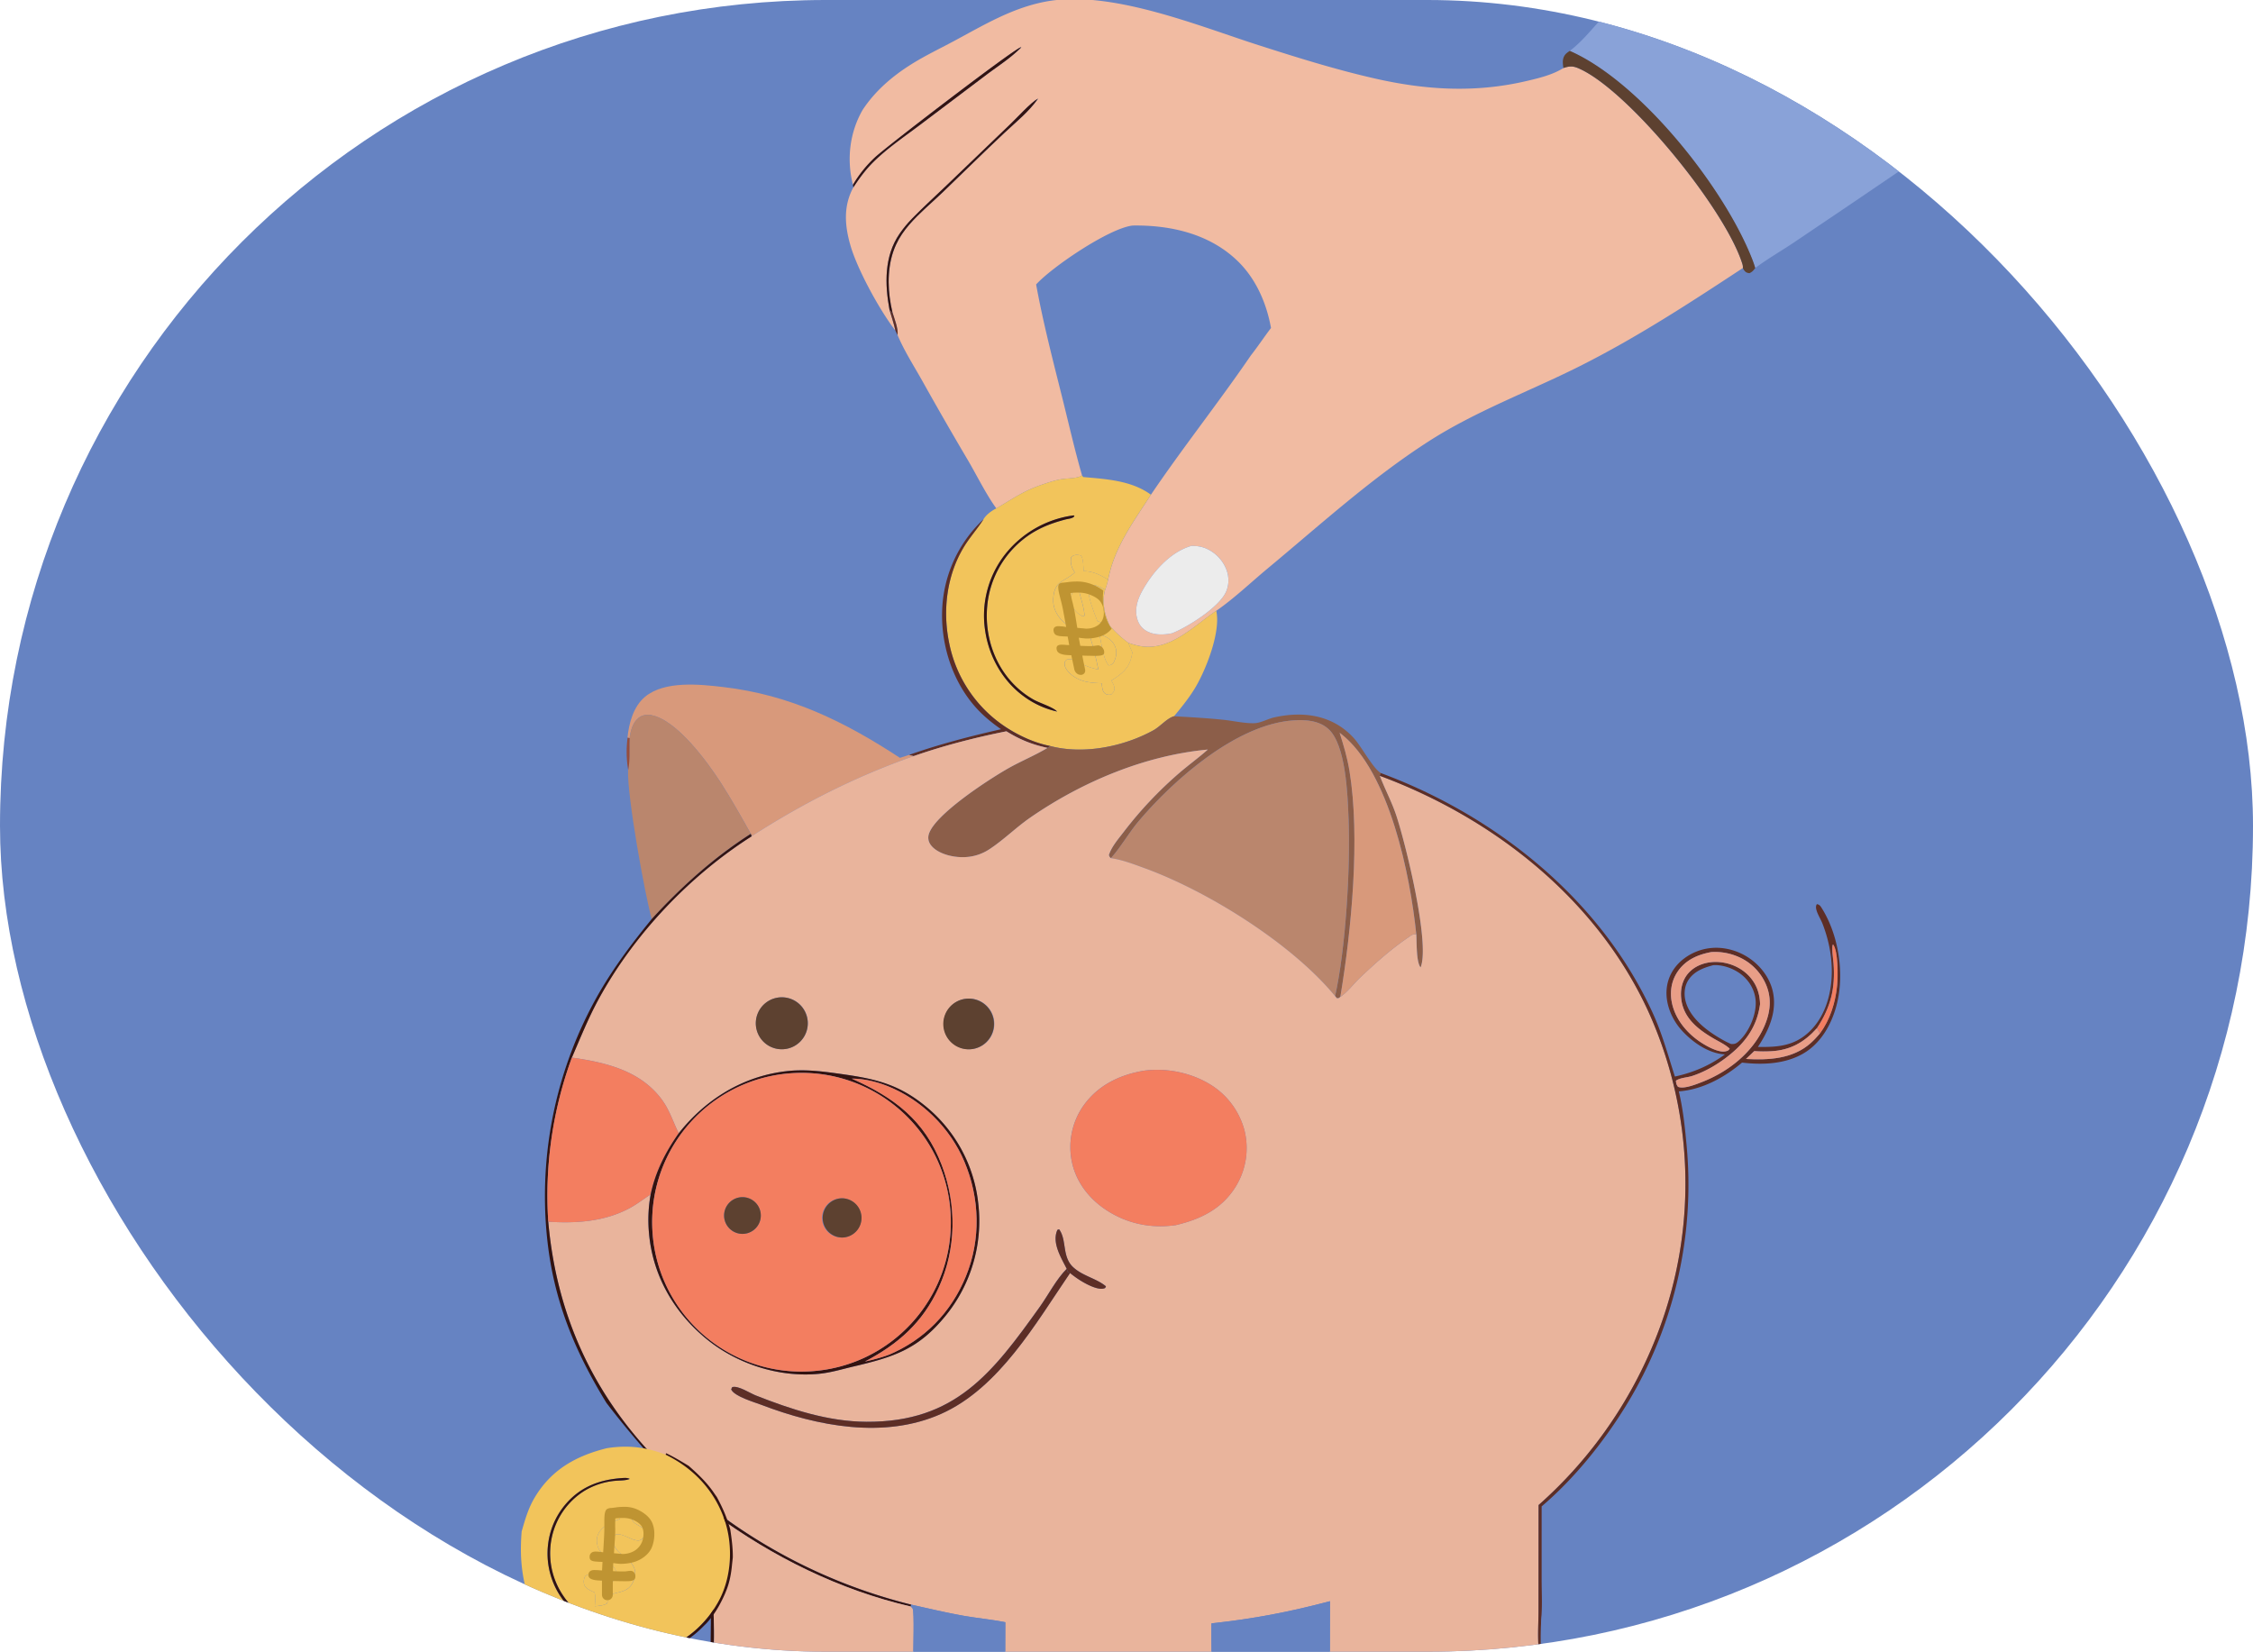 <svg width="251" height="184" fill="none" xmlns="http://www.w3.org/2000/svg"><g clip-path="url(#a)"><rect width="251" height="184" rx="92" fill="#6683C2"/><path d="m174.875 5.672.166-.126c1.396-1.079 2.559-2.65 3.81-3.899l18.194-18.344c2.002-2.013 3.899-4.182 5.961-6.127.432-.408 9.232-7.74 11.933-9.964 5.2-4.282 22.203-16.198 22.635-16.211 4.443-.134-14.849 22.323-10.4 22.329 2.541.003-2.035 2.282.432 2.543 1.686.178 3.058.896 4.104 2.234.511.652.864 1.362 1.005 2.178.371 2.134.162 6.213.175 8.563.03 5.24.203 10.536-.011 15.77-1.082.956-2.379 1.719-3.582 2.514a673.368 673.368 0 0 0-5.718 3.796L206.007 22.86l-6.293 4.246c-1.385.916-2.851 1.763-4.178 2.76-.101-.36-.224-.704-.361-1.052-3.132-7.964-12.455-19.71-20.3-23.143Z" fill="#89A2D8"/><path d="M174.171 7.579c.846-.29 1.23-.2 2.032.193 5.612 2.759 16.091 15.683 17.919 21.673.044.143.053.267.042.416-5.917 3.895-11.783 7.72-18.124 10.908-5.624 2.828-11.598 5-16.905 8.415-6.379 4.104-12.098 9.317-17.923 14.154-1.878 1.56-3.7 3.315-5.71 4.703-2.514 1.685-5.155 4.541-8.489 3.928a9.399 9.399 0 0 1-1.303-.352 13.05 13.05 0 0 1-2.057-1.885c-.608-1.234-.903-2.683-.532-4.03.137-.363.229-.754.336-1.128.677-3.596 2.825-6.45 4.766-9.465 3.569-5.274 7.541-10.263 11.133-15.517.779-.99 1.477-2.051 2.243-3.054-.494-2.742-1.656-5.442-3.67-7.414-3.123-3.058-7.472-4.064-11.731-3.999-2.583.269-8.977 4.597-10.766 6.563.764 4.193 1.838 8.334 2.873 12.466.734 2.93 1.405 5.902 2.24 8.802-.445.351-1.65.32-2.246.419-.857.14-1.717.439-2.534.728-1.815.644-3.13 1.572-4.765 2.533-1.097-1.48-2.245-3.809-3.216-5.451a424.612 424.612 0 0 1-5.08-8.839c-.924-1.637-1.981-3.29-2.709-5.02.065-.798-.333-1.729-.561-2.492-.068-.293-.13-.586-.185-.88-.4-2.191-.371-4.637.574-6.69.376-.817.881-1.546 1.467-2.225 1.135-1.315 2.531-2.46 3.785-3.668 2.271-2.186 4.511-4.396 6.808-6.555 1.29-1.213 2.755-2.377 3.766-3.835-.807.431-2.321 2.124-3.073 2.834l-7.145 6.862c-1.257 1.213-2.562 2.386-3.779 3.638a12.908 12.908 0 0 0-1.428 1.721c-1.733 2.514-1.654 5.629-1.119 8.507.22.754.478 1.515.644 2.282-.04-.054-.079-.108-.119-.16-1.706-2.255-4.1-6.638-4.876-9.295-.644-2.209-.823-4.402.314-6.49.664-1.02 1.365-1.973 2.232-2.832 1.537-1.523 3.401-2.785 5.127-4.086l7.517-5.672c1.31-.98 2.688-1.85 3.84-3.025-.031.006-.063.006-.092.017-1.067.427-14.799 10.945-16.199 12.24-.982.91-1.78 1.921-2.468 3.067-.722-2.831-.37-5.827 1.08-8.35 1.374-2.09 3.276-3.727 5.377-5.05 1.534-.967 3.165-1.743 4.761-2.597 3.313-1.775 6.453-3.686 10.209-4.406 7.181-1.378 16.874 2.636 23.751 4.841 4.294 1.377 8.601 2.726 13.002 3.725 5.649 1.283 11.147 1.608 16.835.279 1.386-.324 2.911-.684 4.131-1.452Zm-41.455 53.237c-2.355.684-4.298 2.91-5.454 5.003-.522.944-.87 2.021-.571 3.097.172.616.528 1.103 1.096 1.404.86.457 1.876.409 2.798.222 1.744-.692 5.184-2.867 5.98-4.56.376-.8.376-1.71.067-2.53a4.246 4.246 0 0 0-2.209-2.325c-.564-.252-1.096-.32-1.707-.31Z" fill="#F1BBA2"/><path d="M95.023 20.587a13.77 13.77 0 0 1 2.469-3.066c1.4-1.296 15.131-11.813 16.198-12.24.029-.012.062-.012.092-.017-1.152 1.174-2.529 2.044-3.84 3.025l-7.517 5.672c-1.726 1.3-3.59 2.563-5.127 4.086-.867.858-1.568 1.813-2.231 2.832l-.044-.292Z" fill="#331310"/><path d="M174.175 7.578c-.043-.315-.1-.643-.039-.958.094-.48.353-.698.751-.95 7.844 3.433 17.167 15.18 20.299 23.143.137.348.26.692.361 1.052-.205.26-.34.439-.658.57-.316-.054-.389-.083-.599-.35-.055-.072-.085-.146-.122-.225a1.083 1.083 0 0 0-.041-.416c-1.828-5.99-12.308-18.915-17.92-21.673-.802-.394-1.186-.482-2.032-.193Z" fill="#5D4130"/><path d="M99.104 34.542c-.535-2.878-.614-5.992 1.118-8.506.425-.614.904-1.19 1.428-1.722 1.218-1.252 2.522-2.425 3.779-3.638l7.145-6.862c.753-.71 2.266-2.402 3.074-2.834-1.012 1.459-2.477 2.622-3.766 3.835-2.297 2.16-4.538 4.37-6.809 6.555-1.254 1.207-2.649 2.353-3.785 3.668-.586.68-1.091 1.408-1.467 2.225-.945 2.053-.974 4.5-.573 6.69.055.294.116.588.184.88l-.328-.29Z" fill="#331310"/><path d="m99.11 34.543.328.29c.228.764.626 1.695.561 2.492l-.246-.5c-.166-.767-.424-1.529-.644-2.282Z" fill="#5D2E26"/><path d="m120.541 52.957.131.185c2.557.226 5.392.385 7.547 1.968-1.942 3.014-4.089 5.869-4.766 9.465-.924-.544-1.63-.921-2.724-.953-.05-.463-.03-1.359-.294-1.728-.252-.083-.571-.121-.826-.008-.138.061-.168.095-.276.182-.095.54-.021 1.002.263 1.471.047.078.084.16.125.241-1.145 1.076-2.335.855-2.386 3.06-.021.9.411 1.742 1.055 2.353.82.778 1.847 1.142 2.93 1.377.437 1.323.76 2.664 1.042 4.027-.664-.163-1.232-.32-1.839-.648-.547-.295-1.045-.627-1.689-.466-.204.203-.255.247-.23.559.045.554.722 1.144 1.156 1.41.911.558 1.928.633 2.969.661.06.38.045.87.361 1.127.214.174.448.172.699.132.208-.22.357-.345.369-.674.01-.286-.216-.639-.353-.886 1.064-.67 1.923-1.284 2.232-2.58.043-.185.081-.37.115-.556-.154-.349-.325-.697-.446-1.059.417.143.868.273 1.302.353 3.334.613 5.975-2.243 8.49-3.929.542 2.362-1.207 6.76-2.465 8.772-.66 1.056-1.443 2.02-2.237 2.977-.043.013-.087.022-.129.039-.777.306-1.434 1.118-2.18 1.53-3.301 1.82-7.787 2.723-11.486 1.747-1.732-.344-3.416-1.112-4.893-2.07a14.597 14.597 0 0 1-6.36-9.387c-.754-3.618-.287-7.57 1.658-10.752.638-1.044 1.454-1.95 2.113-2.972l.051-.08c.301-.514.901-.951 1.426-1.208 1.634-.961 2.949-1.89 4.764-2.533.818-.29 1.677-.588 2.534-.729.597-.098 1.801-.068 2.247-.418Zm-.93 4.458a11.685 11.685 0 0 0-7.756 4.502 11.072 11.072 0 0 0-2.09 8.395c.42 2.831 1.936 5.53 4.255 7.231a9.863 9.863 0 0 0 3.747 1.722c-.393-.469-1.934-.944-2.58-1.306-3.7-2.077-5.582-6.254-5.203-10.42a10.75 10.75 0 0 1 3.915-7.379c1.453-1.188 3.015-1.821 4.812-2.291.29-.076.906-.116.987-.4l-.087-.054Z" fill="#F2C45B"/><path d="M117.764 79.264a9.857 9.857 0 0 1-3.747-1.722c-2.319-1.7-3.835-4.4-4.255-7.23a11.072 11.072 0 0 1 2.09-8.396 11.685 11.685 0 0 1 7.756-4.502l.087.053c-.081.285-.697.325-.987.4-1.797.47-3.359 1.104-4.812 2.292a10.754 10.754 0 0 0-3.916 7.378c-.378 4.167 1.504 8.344 5.204 10.421.646.362 2.187.837 2.58 1.306Z" fill="#331310"/><path d="M111.523 81.235c-.905-.63-1.766-1.32-2.528-2.117-2.759-2.89-4.16-7.072-4.035-11.03a14.562 14.562 0 0 1 4.611-10.244l-.051.08c-.659 1.023-1.475 1.928-2.114 2.973-1.944 3.182-2.411 7.133-1.658 10.752a14.601 14.601 0 0 0 6.36 9.387c1.477.957 3.161 1.726 4.894 2.07l-.303.207c-1.699-.354-3.103-.929-4.579-1.844-3.517.707-6.938 1.582-10.329 2.762l-.518-.132c3.361-1.19 6.779-2.071 10.25-2.864Z" fill="#5D2E26"/><path d="M130.583 70.543c-.923.187-1.939.235-2.798-.222-.569-.302-.925-.788-1.096-1.404-.3-1.076.048-2.153.57-3.097 1.156-2.094 3.099-4.32 5.454-5.003.612-.01 1.144.06 1.707.311a4.245 4.245 0 0 1 2.209 2.325c.309.82.309 1.73-.067 2.529-.796 1.694-4.235 3.87-5.979 4.561Z" fill="#ECECEC"/><path d="M120.739 63.62c1.093.033 1.799.41 2.723.954-.108.374-.199.765-.336 1.129-.49-.256-1.07-.627-1.639-.508-.192.229-.233.36-.216.664.055 1 .633 2.376.988 3.321l1.399.552a12.996 12.996 0 0 0 2.057 1.885c.122.36.292.71.447 1.058-.034.186-.072.371-.115.556-.309 1.296-1.168 1.91-2.232 2.58.136.248.362.6.352.887-.011.328-.161.453-.368.673-.252.04-.486.042-.7-.132-.315-.257-.301-.746-.361-1.127-1.04-.028-2.057-.102-2.968-.66-.435-.266-1.112-.857-1.156-1.41-.026-.313.026-.357.23-.56.644-.16 1.141.172 1.688.466.607.328 1.175.486 1.84.648-.283-1.363-.606-2.704-1.042-4.027-1.084-.234-2.111-.6-2.93-1.377-.645-.61-1.077-1.452-1.056-2.353.052-2.204 1.241-1.984 2.387-3.06-.041-.08-.078-.163-.125-.24-.284-.47-.358-.932-.264-1.472.108-.087.138-.12.277-.182.254-.113.573-.075.825.008.264.37.244 1.265.295 1.728Zm-.797 1.795c-.415.454-.647.82-.62 1.455.023.545.321 1.066.731 1.416.176.15.361.266.563.378l.214-.087c-.068-.99-.462-2.038-.68-3.016l-.208-.146Zm2.539 5.256c.223.877.431 2.811 1.035 3.442.289-.002.32-.102.537-.278.279-.515.411-1.1.231-1.676-.186-.591-.668-1.035-1.223-1.28a5.736 5.736 0 0 0-.58-.208Z" fill="#F2C45B"/><path d="M122.25 69.18c-.356-.945-.933-2.321-.989-3.322-.017-.304.024-.435.216-.663.569-.12 1.15.252 1.639.507-.371 1.346-.076 2.796.532 4.03l-1.398-.552ZM120.609 68.663a3.333 3.333 0 0 1-.563-.378c-.411-.35-.708-.87-.731-1.416-.027-.635.205-1 .62-1.455l.208.147c.218.977.612 2.026.679 3.015l-.213.087ZM124.048 73.834c-.217.176-.248.276-.537.278-.604-.63-.811-2.565-1.034-3.442.195.062.391.126.579.208.555.245 1.038.689 1.223 1.28.18.575.048 1.16-.231 1.675Z" fill="#F2C45B"/><path d="M69.906 82.174c.159-1.607.66-3.47 1.95-4.546 2.18-1.817 6.087-1.398 8.696-1.095 7.46.867 13.5 3.825 19.707 7.891l1.012-.326.518.132c-6.428 2.265-12.337 5.239-18.063 8.936l-.085-.28c-1.076-1.93-2.159-3.86-3.357-5.717-1.474-2.283-4.879-6.972-7.727-7.5-.493-.091-1-.022-1.403.294-.695.544-.889 1.449-1.019 2.27l-.229-.059Z" fill="#D8997B"/><path d="M70.137 82.232c.13-.821.324-1.726 1.019-2.27.403-.316.91-.385 1.403-.294 2.848.528 6.253 5.217 7.727 7.5 1.198 1.857 2.281 3.787 3.357 5.717-4.155 2.666-7.705 5.87-11.037 9.492-.79-2.845-2.762-13.789-2.631-16.607.232-1.078.108-2.421.162-3.538Z" fill="#BA866D"/><path d="M117.007 83.105c3.699.976 8.185.073 11.486-1.748.746-.412 1.403-1.223 2.18-1.53.042-.016.086-.025.129-.038 1.839.109 3.682.206 5.514.398 1.101.116 2.35.415 3.447.376.701-.025 1.485-.488 2.195-.646 3.305-.737 6.601-.253 8.938 2.389.778.88 2.07 3.274 2.89 3.776l.06.04-.119.302c.553 1.468 1.306 2.853 1.807 4.343 1.033 3.072 3.786 14.194 2.755 16.954-.006.015-.018.026-.027.039-.49-.585-.419-2.824-.474-3.664-.672-6.571-2.985-18.103-8.373-22.336l-.17-.13c.447 1.401.854 2.775 1.094 4.23 1.221 7.413.228 17.74-1.014 25.189-.206.18-.083.12-.375.165l-.21-.246c1.183-5.302 1.721-14.31 1.499-19.818-.105-2.59-.293-8.236-2.274-9.97-1.06-.929-2.526-1.022-3.869-.93-6.313.431-13.293 6.557-17.244 11.23-1.088 1.286-1.928 2.812-3.029 4.05l-.063.068c-.144-.13-.157-.165-.221-.34.293-.93 1.058-1.805 1.643-2.568a43.855 43.855 0 0 1 6.179-6.559c1.045-.903 2.171-1.71 3.201-2.629-7.024.652-14.027 3.602-19.79 7.585-1.579 1.092-2.97 2.493-4.561 3.53-1.321.861-2.836 1.058-4.364.712-.798-.18-1.812-.607-2.246-1.349a1.31 1.31 0 0 1-.131-1.012c.597-2.197 6.732-6.17 8.858-7.374 1.399-.792 2.901-1.406 4.282-2.224l.095-.058.302-.207Z" fill="#8C5E49"/><path d="m123.758 95.6.062-.068c1.101-1.237 1.942-2.763 3.03-4.05 3.951-4.672 10.93-10.798 17.244-11.23 1.342-.091 2.808.002 3.868.93 1.982 1.735 2.17 7.38 2.274 9.971.223 5.507-.315 14.516-1.499 19.818-4.791-5.824-14.128-11.669-21.213-14.25-1.212-.442-2.487-.935-3.766-1.12Z" fill="#BA866D"/><path d="M112.121 81.467c1.476.915 2.88 1.49 4.579 1.844l-.095.058c-1.38.818-2.882 1.432-4.281 2.224-2.127 1.205-8.261 5.177-8.858 7.374-.096.341-.048.707.131 1.012.434.742 1.447 1.168 2.245 1.349 1.529.346 3.044.15 4.365-.712 1.59-1.037 2.982-2.438 4.561-3.53 5.763-3.983 12.765-6.933 19.79-7.585-1.03.918-2.156 1.726-3.201 2.63a43.747 43.747 0 0 0-6.179 6.558c-.585.763-1.35 1.639-1.643 2.569.064.174.077.209.221.339 1.279.185 2.554.679 3.766 1.12 7.085 2.581 16.423 8.426 21.214 14.25l.21.246c.292-.045.169.015.375-.165.787-.501 1.511-1.486 2.208-2.147 1.644-1.559 3.424-3.154 5.3-4.429.326-.222.558-.456.955-.377.055.84-.016 3.079.473 3.664.009-.013.022-.024.027-.039 1.032-2.76-1.721-13.882-2.755-16.954-.501-1.49-1.253-2.875-1.806-4.343 12.677 4.704 24.164 13.738 29.896 26.213a46.503 46.503 0 0 1 1.261 35.354 48.914 48.914 0 0 1-13.468 19.671l-.007 11.615c.007 1.661-.172 3.605.136 5.22-2.196.228-5.227.033-7.511.033h-15.872l.011-6.158c-4.575 1.212-8.491 1.96-13.206 2.47-.017 1.226.007 2.457.012 3.685l-22.987.017.012-3.83c-1.534-.304-3.106-.447-4.649-.717-1.965-.345-3.902-.816-5.85-1.244a60.29 60.29 0 0 1-24.34-12.439c-9.488-7.948-14.983-17.859-16.083-30.215 3.127.202 6.309-.009 9.119-1.537.805-.438 1.516-1.006 2.288-1.495a15.832 15.832 0 0 0-.19 4.256c.394 4.691 2.7 8.756 6.3 11.752 3.417 2.845 8.158 4.398 12.6 3.973 1.343-.129 2.59-.513 3.893-.82 4.514-1.064 7.227-1.919 10.284-5.688a16.721 16.721 0 0 0 3.62-12.381 16.206 16.206 0 0 0-6.103-11.104c-3.102-2.466-5.847-2.95-9.645-3.476-1.916-.265-3.743-.471-5.678-.243-4.834.572-8.963 3.131-11.95 6.908-.66-1.324-1.028-2.623-1.943-3.832-2.397-3.169-6.229-4.066-9.964-4.595.95-2.197 1.82-4.377 2.968-6.485 3.937-7.235 10.11-13.746 17.053-18.166 5.726-3.697 11.634-6.671 18.062-8.936 3.391-1.18 6.813-2.055 10.329-2.762Zm6.717 59.875c-1.162 1.159-2.049 2.907-3.011 4.251-5.248 7.327-9.392 12.844-19.3 12.791-4.284-.023-8.406-1.389-12.352-2.942-.648-.256-1.971-1.135-2.614-.915l-.107.251c.349.779 2.558 1.411 3.37 1.721 6.24 2.38 13.673 3.828 20.009 1.008 6.463-2.876 10.535-10.071 14.374-15.692.305.244.622.483.949.698.642.422 2.069 1.236 2.829 1.018.178-.05.131-.054.227-.233-1.061-.894-2.593-1.142-3.667-2.147-1.245-1.166-.678-3.022-1.552-4.208l-.18.054c-.019.04-.042.08-.058.122-.541 1.4.468 2.997 1.083 4.223Zm-32.51-30.138a2.893 2.893 0 1 0 1.566 5.57 2.893 2.893 0 0 0-1.567-5.57Zm21.288.057a2.822 2.822 0 1 0 .687 5.602 2.822 2.822 0 0 0-.687-5.602Zm19.81 8.016c-2.681.452-5.095 1.611-6.706 3.868a8.035 8.035 0 0 0-1.34 6.111c.413 2.272 1.845 4.178 3.734 5.457 2.355 1.594 5.076 2.17 7.885 1.763 2.789-.657 5.157-1.82 6.698-4.34a8.183 8.183 0 0 0 .961-6.144 8.548 8.548 0 0 0-3.966-5.263c-2.137-1.269-4.803-1.781-7.266-1.452Z" fill="#E9B49C"/><path d="M157.785 104.097c-.397-.08-.629.155-.955.377-1.875 1.274-3.656 2.87-5.299 4.428-.698.661-1.422 1.647-2.209 2.147 1.242-7.448 2.235-17.776 1.014-25.188-.24-1.455-.647-2.83-1.094-4.23.057.043.114.085.17.13 5.388 4.233 7.701 15.764 8.373 22.336Z" fill="#D8997B"/><path d="M69.985 85.77a11.855 11.855 0 0 1-.066-3.596l.228.058c-.053 1.118.07 2.461-.162 3.539Z" fill="#974D3C"/><path d="m153.719 86.424.118-.303c12.85 4.759 24.504 14.083 30.282 26.712 1.069 2.337 1.694 4.667 2.476 7.096 2.061-.451 3.871-1.221 5.577-2.467-1.837-.098-3.657-1.383-4.86-2.729-1.038-1.162-1.735-2.81-1.647-4.38.076-1.36.705-2.541 1.748-3.41a5.954 5.954 0 0 1 4.467-1.322 6.736 6.736 0 0 1 4.598 2.643c.967 1.298 1.333 2.765 1.087 4.364-.22 1.434-.931 2.802-1.722 3.999 2.237.038 4.104-.098 5.811-1.776 1.75-1.72 2.428-4.294 2.42-6.686-.007-1.807-.374-3.561-1.025-5.244-.203-.528-.604-1.123-.714-1.669-.036-.179-.029-.391.083-.533.256.061.348.148.488.367 1.952 3.052 2.625 7.465 1.685 10.954-.576 2.137-1.758 4.211-3.722 5.339-2.028 1.166-4.524 1.263-6.793.994-1.951 1.652-4.445 3.019-7.044 3.207.449 1.875.667 3.835.843 5.753a47.037 47.037 0 0 1-6.703 29.218c-2.494 4.068-5.778 8.163-9.422 11.26l-.001 8.103c0 1.328.075 2.703-.014 4.026-.112 1.483-.066 2.995-.069 4.482l-.129.075c-.309-1.616-.129-3.56-.136-5.22l.007-11.615a48.914 48.914 0 0 0 13.468-19.671 46.503 46.503 0 0 0-1.261-35.354c-5.732-12.475-17.219-21.51-29.896-26.213Zm49.019 28.719c1.148-1.571 1.738-3.46 1.922-5.384.092-.955.124-3.847-.454-4.547-.204.195.03 1.744.056 2.11.202 2.813-.303 4.872-1.853 7.225-1.388 1.555-2.955 2.437-5.052 2.558-.636.036-1.285.036-1.919-.014l-.921.877c2.505.14 5.182.007 7.169-1.735.373-.328.733-.711 1.052-1.09Zm-12.094-9.083c-1.511.281-2.883.883-3.764 2.207-.688 1.033-.87 2.256-.615 3.461.404 1.908 1.775 3.488 3.397 4.502.618.386 1.83 1.039 2.549.892.272-.056.333-.079.488-.301-.49-.454-1.109-.739-1.684-1.071-1.934-1.116-3.697-2.485-3.745-4.94-.019-.974.307-1.929 1.023-2.607.811-.768 1.965-1.089 3.062-1.04 1.342.06 2.681.644 3.579 1.652.781.877 1.12 1.889 1.148 3.05-.363 2.641-1.747 4.426-3.842 6.002-1.119.842-2.39 1.563-3.727 1.997-.559.182-1.33.187-1.806.527.037.329.044.41.233.677.655.287 2.071-.297 2.722-.552 2.896-1.132 5.618-3.276 6.887-6.173.641-1.464.859-2.976.26-4.505a5.85 5.85 0 0 0-3.195-3.269 6.49 6.49 0 0 0-2.97-.509Zm.227 1.461c-1.079.282-2.171.692-2.793 1.687-.431.691-.493 1.555-.289 2.331.522 1.988 2.592 3.464 4.302 4.395.25.136.507.26.769.37.423.023.596-.067.907-.355 1.057-.98 1.852-2.788 1.836-4.236-.013-1.13-.531-2.188-1.359-2.946-.838-.766-2.11-1.279-3.25-1.254-.041.001-.082.006-.123.008Z" fill="#5D2E26"/><path d="m83.647 92.889.085.28c-6.942 4.42-13.115 10.931-17.053 18.165-1.148 2.109-2.018 4.289-2.968 6.486a44.642 44.642 0 0 0-2.63 18.281c1.1 12.357 6.594 22.268 16.082 30.216a60.29 60.29 0 0 0 24.34 12.439l-.029.211c-7.883-1.809-15.456-5.544-21.943-10.342a449.78 449.78 0 0 0-.05 10.1c.007 1.827.217 3.985-.091 5.775l-.152-.096c-.107-1.046-.046-2.142-.05-3.195l.008-.322-.01-3.346.004-.335-.002-3.367.004-.365-.006-3.302.01-.341.003-1.381a229.17 229.17 0 0 0-2.272-1.897l-.322-.284c-1.11-.943-2.156-1.984-3.219-2.981-2.022-2.297-3.968-4.572-5.825-7.007-3.592-5.86-5.912-11.508-6.616-18.411a45.506 45.506 0 0 1 5.773-27.209c1.722-2.978 3.716-5.624 5.891-8.28 3.333-3.623 6.883-6.826 11.038-9.492Z" fill="#331310"/><path d="M202.422 114.546c1.549-2.354 2.055-4.412 1.852-7.226-.026-.365-.259-1.915-.056-2.109.578.7.546 3.592.455 4.546-.185 1.925-.774 3.814-1.923 5.384l-.328-.595Z" fill="#F37E60"/><path d="M196.083 111.867c-.028-1.161-.367-2.173-1.148-3.05-.897-1.008-2.237-1.592-3.579-1.652-1.097-.049-2.251.272-3.061 1.04-.716.678-1.043 1.633-1.024 2.607.048 2.455 1.811 3.824 3.745 4.94.575.332 1.194.617 1.685 1.071-.155.222-.217.245-.489.301-.719.147-1.93-.505-2.548-.892-1.623-1.014-2.994-2.593-3.398-4.502-.255-1.205-.072-2.428.615-3.461.881-1.323 2.253-1.926 3.765-2.207a6.486 6.486 0 0 1 2.969.509 5.85 5.85 0 0 1 3.195 3.269c.599 1.529.382 3.041-.26 4.506-1.269 2.896-3.99 5.04-6.887 6.173-.651.254-2.066.838-2.722.551-.189-.267-.196-.348-.233-.676.477-.341 1.248-.346 1.806-.528 1.337-.433 2.608-1.155 3.727-1.997 2.096-1.576 3.48-3.361 3.842-6.002Z" fill="#E99E87"/><path d="M87.811 116.799a2.894 2.894 0 1 1-1.396-5.617 2.894 2.894 0 0 1 1.396 5.617ZM108.312 116.867a2.824 2.824 0 1 1-.696-5.604 2.824 2.824 0 0 1 .696 5.604Z" fill="#5D4130"/><path d="m202.408 114.549.329.595c-.319.38-.679.763-1.052 1.09-1.987 1.742-4.664 1.875-7.169 1.735l.921-.877c.634.05 1.283.051 1.918.014 2.098-.121 3.665-1.003 5.053-2.557Z" fill="#E99E87"/><path d="M61.08 136.1a44.644 44.644 0 0 1 2.631-18.282c3.735.529 7.567 1.426 9.964 4.595.915 1.209 1.282 2.508 1.943 3.832-1.47 2.081-2.61 4.314-3.13 6.824-.774.488-1.484 1.056-2.29 1.494-2.81 1.528-5.992 1.739-9.118 1.537Z" fill="#F37E60"/><path d="M75.62 126.242c2.987-3.776 7.115-6.335 11.95-6.907 1.934-.229 3.762-.023 5.678.243 3.797.526 6.542 1.009 9.645 3.476a16.202 16.202 0 0 1 6.103 11.103 16.726 16.726 0 0 1-3.62 12.382c-3.057 3.768-5.77 4.623-10.284 5.687-1.304.308-2.55.691-3.893.82-4.442.426-9.184-1.128-12.6-3.972-3.6-2.997-5.906-7.061-6.3-11.752a15.826 15.826 0 0 1 .19-4.256c.522-2.51 1.66-4.742 3.131-6.824Zm12.788-6.699c-9.156.488-16.191 8.292-15.73 17.449.462 9.158 8.245 16.215 17.404 15.781 9.196-.437 16.289-8.26 15.826-17.455-.463-9.195-8.306-16.265-17.5-15.775Zm6.484.613c4.71 2.096 8.114 4.63 10.016 9.611 1.695 4.437 1.646 9.373-.342 13.704-1.778 3.872-4.507 6.263-8.213 8.208.915-.208 1.787-.434 2.667-.759 3.988-1.686 6.946-4.73 8.585-8.735 1.688-4.125 1.553-8.712-.175-12.801-1.584-3.746-4.789-6.904-8.576-8.403-1.254-.497-2.61-.82-3.962-.825Z" fill="#331310"/><path d="M131.005 136.477c-2.809.408-5.53-.168-7.885-1.762-1.89-1.279-3.321-3.186-3.734-5.458a8.03 8.03 0 0 1 1.34-6.11c1.61-2.257 4.025-3.417 6.705-3.868 2.464-.329 5.129.183 7.266 1.452a8.542 8.542 0 0 1 3.966 5.263 8.18 8.18 0 0 1-.961 6.144c-1.541 2.52-3.908 3.682-6.697 4.339ZM90.081 152.775c-9.158.435-16.942-6.623-17.403-15.78-.462-9.157 6.573-16.961 15.729-17.45 9.194-.489 17.037 6.581 17.501 15.776.463 9.195-6.63 17.018-15.827 17.454Zm-7.919-19.335a2.046 2.046 0 1 0 1.19 3.914 2.046 2.046 0 0 0-1.19-3.914Zm11.562.051a2.187 2.187 0 1 0 .232 4.366 2.187 2.187 0 0 0-.232-4.366Z" fill="#F37E60"/><path d="M96.352 151.681c3.706-1.944 6.434-4.335 8.212-8.208 1.988-4.33 2.038-9.267.343-13.704-1.903-4.981-5.306-7.514-10.016-9.611 1.352.006 2.707.329 3.962.825 3.787 1.5 6.992 4.657 8.575 8.403 1.729 4.089 1.864 8.676.176 12.802-1.64 4.005-4.597 7.049-8.585 8.735-.88.325-1.752.551-2.667.758Z" fill="#F37E60"/><path d="M83.25 137.382a2.045 2.045 0 1 1-.988-3.968 2.045 2.045 0 0 1 .988 3.968ZM93.954 137.857a2.185 2.185 0 1 1-.232-4.365 2.186 2.186 0 0 1 .232 4.365Z" fill="#5D4130"/><path d="M118.838 141.344c-.614-1.225-1.623-2.823-1.083-4.222.017-.042.04-.082.059-.123l.179-.054c.874 1.186.308 3.042 1.553 4.208 1.074 1.006 2.606 1.253 3.666 2.148-.095.179-.048.182-.226.233-.761.218-2.187-.597-2.829-1.019a12.442 12.442 0 0 1-.949-.698l-.251-.112-.119-.361Z" fill="#5D2E26"/><path d="M119.214 141.818c-3.839 5.622-7.912 12.817-14.374 15.693-6.337 2.82-13.77 1.371-20.01-1.009-.81-.309-3.02-.941-3.37-1.721l.108-.25c.642-.22 1.966.659 2.614.914 3.946 1.554 8.068 2.92 12.352 2.943 9.908.053 14.052-5.465 19.3-12.791.962-1.344 1.849-3.092 3.01-4.251l.119.36.251.112Z" fill="#5D2E26"/><path d="M79.531 168.623c6.487 4.798 14.061 8.533 21.944 10.342.068.08.161.144.206.239.191.405.057 4.505.062 5.343l-15.266-.014c-2.212.001-4.93.231-7.086-.035.308-1.79.098-3.948.091-5.775-.021-3.366-.005-6.734.05-10.1Z" fill="#E9B49C"/><path d="M107.353 180c-1.965-.345-3.902-.816-5.85-1.244l-.03.211c.069.08.162.144.206.24.192.404.057 4.505.062 5.342l-15.265-.013c-2.213 0-4.931.23-7.087-.036l-.152-.096c-.232.142-.41.129-.67.135-5.954.129-23.369-.016-29.325-.002L45 185.938l132.499-.003 32.133-.007c5.295.001 10.635.155 15.926.017.328-.008.696 0 .986-.171.132-.078.204-.235.228-.382.044-.274-.055-.456-.215-.661-.302-.168-.576-.184-.911-.204l-.025-.001c-1.667-.098-3.399.014-5.071.032-4.12.044-8.282.166-12.397-.015-2.716-.083-5.46.003-8.177.032-5.881.063-11.81.177-17.688-.011l-10.472-.012c-.005-1.533.027-3.078-.075-4.608-.112 1.482-.066 2.994-.07 4.481l-.129.075c-2.195.228-5.227.033-7.511.033H148.16l.01-6.158c-4.575 1.212-8.491 1.96-13.206 2.47-.016 1.227.008 2.457.012 3.685l-22.987.017.013-3.83c-1.535-.304-3.107-.447-4.649-.717Z" fill="#6683C2"/><path d="M120.05 64.781c.85 0 1.713.263 2.575.808.104.064.201.13.293.198-.03.269-.047.547-.047.831 0 1.396.384 2.633.975 3.415-.08.103-.17.203-.273.297-.33.288-.703.495-1.132.611a4.87 4.87 0 0 1-1.425.19c-.062 0-.159-.012-.293-.025a6.319 6.319 0 0 1-.533-.067c.013.122.037.257.068.404.024.153.055.318.097.501.251.013.477.019.679.025.202.006.398.007.563.007.036 0 .086-.007.153-.013.067 0 .141-.012.214-.019.079-.012.147-.03.215-.024.067-.018.121-.019.158-.025.079 0 .153.025.226.062.074.03.142.074.197.129.061.055.11.116.146.19.049.067.08.146.092.22a.641.641 0 0 1 .006.28.31.31 0 0 1-.152.178.902.902 0 0 1-.343.086 4.892 4.892 0 0 1-.563.024c-.122 0-.3-.006-.526-.012-.226 0-.502-.007-.845-.019.049.239.092.478.141.729.055.25.111.513.166.795a.532.532 0 0 1-.08.447.508.508 0 0 1-.392.177.703.703 0 0 1-.465-.177.812.812 0 0 1-.262-.453l-.331-1.56a7.374 7.374 0 0 1-.722-.043 2.447 2.447 0 0 1-.489-.123.857.857 0 0 1-.287-.19.568.568 0 0 1-.129-.268c-.037-.171-.019-.306.067-.404.092-.092.251-.147.478-.14.03 0 .073-.007.14 0 .061.005.129 0 .202.012.08 0 .165.011.25.018.092.006.172.006.257.012a9.798 9.798 0 0 1-.079-.446c-.031-.165-.061-.324-.092-.508a15.8 15.8 0 0 0-.446-.018c-.19-.007-.349-.025-.483-.037-.135-.031-.245-.055-.325-.098a.387.387 0 0 1-.202-.16.633.633 0 0 1-.103-.243c-.043-.178-.019-.313.054-.423.092-.116.246-.171.478-.177.03 0 .067.006.109.006.043.006.092.006.135.012.055.007.098.006.129.006.042.006.067.006.085.006.13.017.264.037.398.062a95.446 95.446 0 0 0-.282-1.548 15.44 15.44 0 0 0-.22-1.065 73.03 73.03 0 0 0-.226-.893c-.11-.428-.153-.746-.153-.936 0-.19.049-.324.141-.386.098-.067.232-.103.409-.109.147-.012.356-.037.613-.074.25-.037.593-.055.991-.055Zm.134 1.236c-.202-.007-.38.006-.538.006-.153.013-.281.03-.385.042.036.227.085.453.134.667.024.098.042.184.067.27.024.092.049.177.067.263.11.452.203.911.27 1.345.073.447.146.894.22 1.334.338.029.675.06 1.009.092.349-.012.648-.067.911-.178.276-.116.491-.268.656-.458.165-.195.286-.428.342-.704.061-.275.048-.593-.025-.935a1.933 1.933 0 0 0-.281-.68c-.141-.214-.361-.41-.679-.587-.593-.324-1.181-.477-1.768-.477Z" fill="#BF9432"/><path d="M67.613 161.327c2.346-.364 4.331-.136 6.544.725 3.097 1.502 5.453 3.996 6.57 7.285.94 2.771.791 6.166-.536 8.79a11.887 11.887 0 0 1-7.005 5.901 9.92 9.92 0 0 1-.738.2c-2.853.44-5.128.432-7.878-.465-.586-.448-1.415-.73-2.046-1.151-1.715-1.143-2.793-3.073-3.744-4.842-.71-2.543-.874-4.551-.663-7.167.379-1.316.736-2.577 1.444-3.765 1.86-3.125 4.61-4.654 8.052-5.511Zm1.825 3.32c-2.507.153-4.653.899-6.346 2.828-1.511 1.721-2.225 3.909-2.075 6.191a8.67 8.67 0 0 0 3.047 5.989c1.313 1.119 2.956 1.793 4.68 1.841l.116-.067a2.752 2.752 0 0 0-.446-.119c-2.436-.475-4.276-1.461-5.68-3.566a8.402 8.402 0 0 1-1.261-6.473 8.125 8.125 0 0 1 3.54-5.134 7.977 7.977 0 0 1 3.605-1.184c.497-.042 1.074-.012 1.537-.204-.26-.125-.436-.109-.717-.102Zm-.262 3.444-.116 1.125c-.888.337-1.965.746-2.404 1.662-.23.482-.2 1.04-.01 1.53.364.94 2.405 2.321 2.066 3.257-.077.211-.155.343-.36.45-.324.168-.867.168-1.194.024-.557-.243-1-.683-1.626-.744-.273.121-.354.14-.445.453-.097.337-.065.693.167.96.235.27.658.435.976.58.161.474.063 1.058.035 1.553.446-.057.95-.067 1.343-.3l.08-.18c-.002-.157-.065-.518.053-.621.8-.698 2.583-.09 3-2.296.087-.466-.043-.9-.313-1.281-.727-1.026-2.256-1.392-2.067-2.885.021-.164.092-.276.183-.408 1.013-.359 2.53 1.397 3.178.238.148-.265.126-.543.047-.822-.418-.502-1.306-.572-1.38-1.269l.285-.629c-.119-.194-.157-.244-.39-.311-.339-.097-.756-.075-1.108-.086Z" fill="#F2C45B"/><path d="M74.215 161.889c.877.421 1.685.906 2.514 1.411 1.082.952 2.067 1.889 2.87 3.096l.261.37c.539.992 1.007 2.014 1.344 3.094l.155.52c.153 1.036.293 2.069.282 3.118l-.086.769c-.084.97-.267 2-.636 2.905l-.145.359c-.52 1.193-1.182 2.36-2.08 3.313l-.288.284c-1.953 2.004-3.412 2.374-5.883 3.392l-.078-.293c.249-.057.495-.123.738-.199a11.887 11.887 0 0 0 7.006-5.901c1.327-2.624 1.476-6.02.536-8.79-1.117-3.289-3.473-5.783-6.57-7.286l.06-.162ZM68.417 181.312c.159.026.293.069.445.119l-.116.068c-1.723-.049-3.367-.722-4.68-1.842a8.667 8.667 0 0 1-3.046-5.988c-.15-2.282.563-4.471 2.074-6.191 1.694-1.929 3.84-2.676 6.346-2.829.282-.007.458-.022.718.103-.464.192-1.04.162-1.538.204a7.977 7.977 0 0 0-3.605 1.184 8.123 8.123 0 0 0-3.54 5.134 8.403 8.403 0 0 0 1.262 6.473c1.404 2.105 3.243 3.091 5.68 3.565Z" fill="#331310"/><path d="m69.055 169.217.117-1.125c.352.01.769-.012 1.108.085.233.067.27.118.39.311l-.285.63c.073.697.961.766 1.379 1.269.08.279.1.557-.047.822-.647 1.158-2.165-.598-3.177-.239-.092.133-.163.245-.183.409-.19 1.493 1.34 1.859 2.066 2.885.27.381.4.815.313 1.28-.416 2.206-2.2 1.599-3 2.297-.118.103-.055.463-.052.62l-.081.181c-.392.233-.896.243-1.342.3.028-.496.126-1.079-.036-1.553-.318-.145-.74-.31-.975-.58-.232-.267-.264-.623-.167-.96.09-.314.172-.333.445-.453.625.061 1.069.501 1.625.744.328.143.87.144 1.194-.025.205-.106.284-.239.36-.45.34-.935-1.701-2.316-2.066-3.256-.19-.491-.22-1.048.01-1.53.44-.916 1.516-1.326 2.404-1.662Z" fill="#F2C45B"/><path d="M69.126 174.212c-.061 0-.158-.007-.29-.02a11.108 11.108 0 0 1-.514-.065 8.967 8.967 0 0 0-.02.404l-.013.496a21.61 21.61 0 0 0 1.226.033c.035 0 .086-.003.152-.007l.217-.026c.08-.013.152-.022.218-.026a1.34 1.34 0 0 1 .158-.013c.079 0 .15.017.21.052.067.03.121.074.165.13a.626.626 0 0 1 .152.411.67.67 0 0 1-.053.287.392.392 0 0 1-.184.17 1.134 1.134 0 0 1-.356.091c-.15.013-.336.019-.56.019-.123 0-.297-.002-.52-.006-.22-.004-.5-.011-.838-.02-.004.231-.006.472-.006.724v.796a.625.625 0 0 1-.172.443.574.574 0 0 1-.428.176.582.582 0 0 1-.435-.176.625.625 0 0 1-.171-.443v-1.565a6.38 6.38 0 0 1-.719-.046 1.92 1.92 0 0 1-.467-.124.607.607 0 0 1-.25-.189.496.496 0 0 1-.073-.267.5.5 0 0 1 .164-.398c.115-.1.286-.15.514-.15.031 0 .077.002.139.007a3.848 3.848 0 0 1 .454.026l.25.013c.005-.144.012-.294.02-.45.01-.157.018-.324.027-.502l-.442-.02a5.345 5.345 0 0 1-.474-.039 1.154 1.154 0 0 1-.31-.091.377.377 0 0 1-.164-.157.625.625 0 0 1-.047-.254c0-.169.055-.311.165-.424.114-.113.286-.169.514-.169.031 0 .068.002.112.006a2.217 2.217 0 0 1 .257.02h.086l.376.058c.04-.586.07-1.101.092-1.545.026-.443.04-.795.04-1.056v-.9c0-.43.026-.743.078-.939.049-.191.126-.319.231-.384a.879.879 0 0 1 .415-.111c.15-.009.35-.033.6-.072.255-.039.573-.059.955-.059.8 0 1.553.272 2.26.815.387.3.655.631.804.991.15.361.225.752.225 1.174a4.06 4.06 0 0 1-.244 1.454c-.163.426-.45.8-.864 1.121a3.512 3.512 0 0 1-1.225.613c-.44.122-.918.183-1.437.183Zm-.573-5.06c-.013.231-.02.455-.02.672v.267c.005.087.007.174.007.261 0 .456-.018.906-.053 1.35-.03.439-.06.882-.086 1.33l.976.085a2.78 2.78 0 0 0 .929-.176c.285-.109.53-.261.731-.457a2.03 2.03 0 0 0 .481-.704c.115-.278.172-.591.172-.939 0-.248-.044-.474-.132-.678-.088-.209-.264-.402-.527-.58a2.826 2.826 0 0 0-1.575-.483c-.198 0-.371.005-.52.013-.15.009-.278.022-.383.039Z" fill="#BF9432"/></g><defs><clipPath id="a"><rect width="251" height="184" rx="92" fill="#fff"/></clipPath></defs></svg>